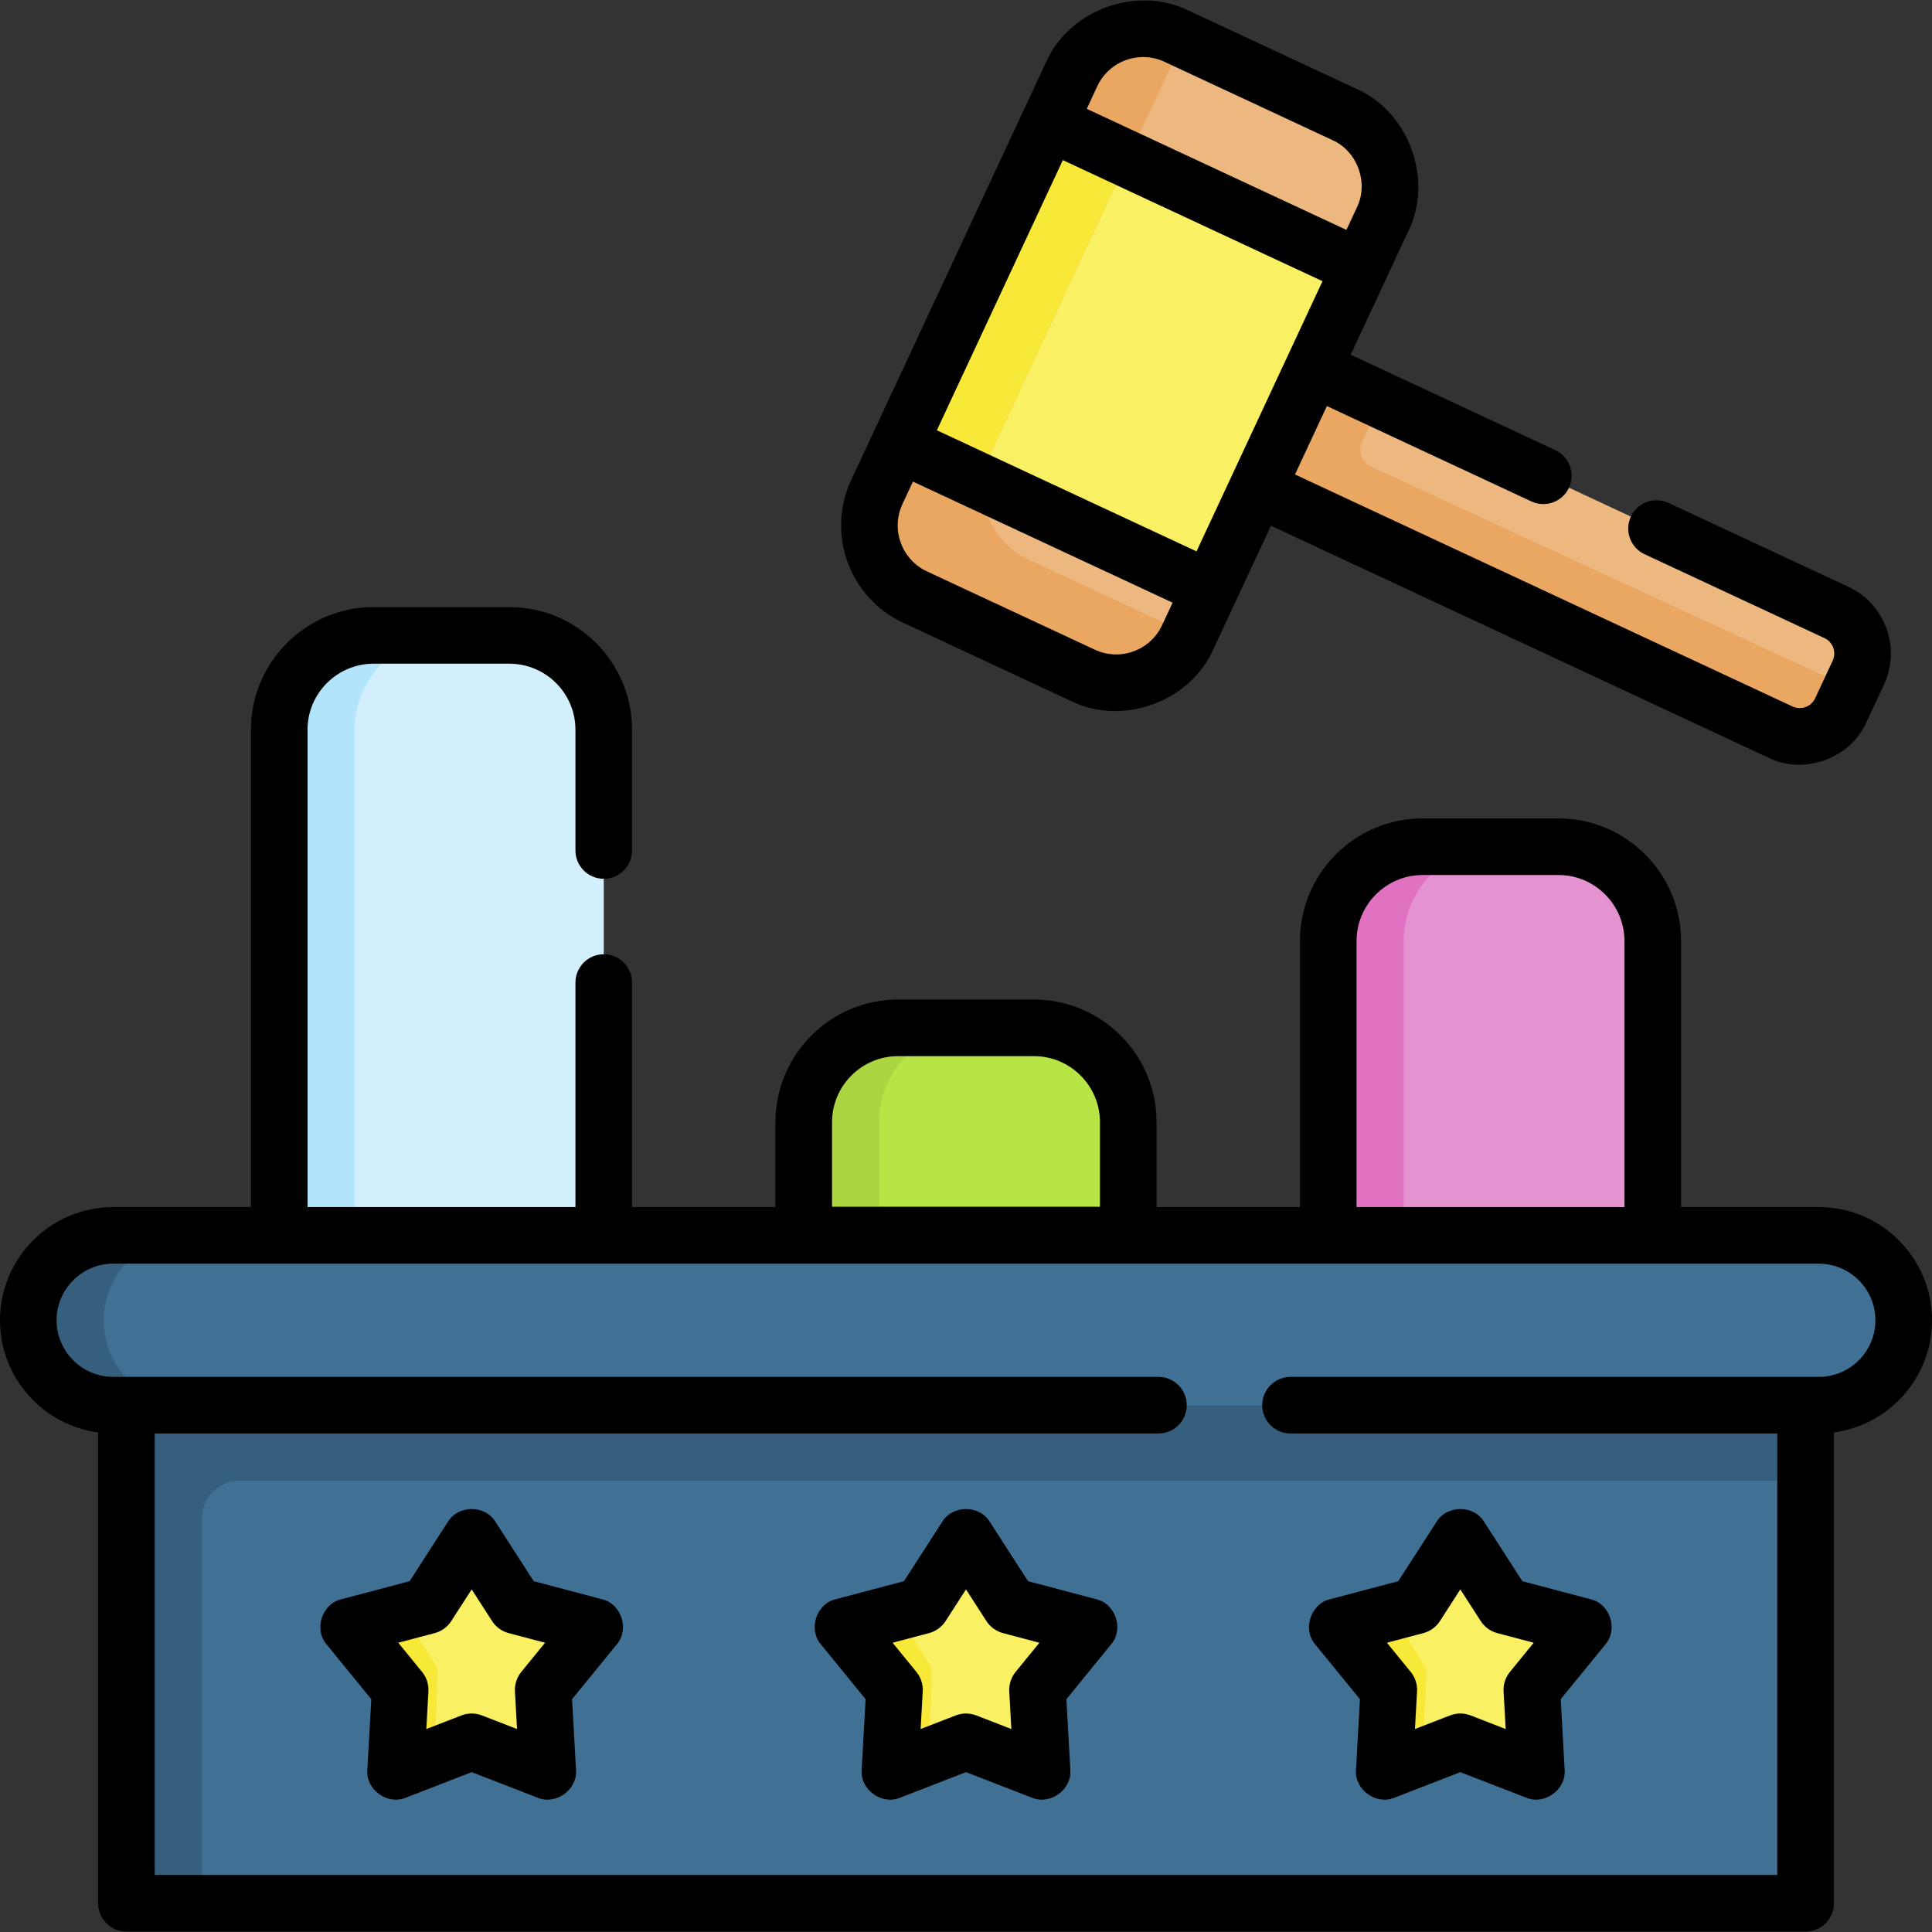 <svg id="Capa_1" enable-background="new 0 0 512 512" height="512" viewBox="0 0 512 512" width="512" xmlns="http://www.w3.org/2000/svg"><rect x="0" y="0" width="512" height="512" fill="#333333" stroke="none"/><g><g><path d="m160 337.388h-86v-144c0-13.807 11.193-25 25-25h36c13.807 0 25 11.193 25 25z" fill="#d3effd"/><path d="m299 337.303h-86v-39.915c0-13.807 11.193-25 25-25h36c13.807 0 25 11.193 25 25z" fill="#b7e546"/><path d="m438 337.388h-86v-88c0-13.807 11.193-25 25-25h36c13.807 0 25 11.193 25 25z" fill="#e592d0"/><path d="m119 168.388c-13.81 0-25 11.19-25 25v144h-20v-144c0-13.81 11.19-25 25-25z" fill="#b2e5fb"/><path d="m258 272.388c-13.81 0-25 11.19-25 25v39.91h-20v-39.91c0-13.81 11.19-25 25-25z" fill="#abd641"/><path d="m397 224.388c-13.81 0-25 11.19-25 25v88h-20v-88c0-13.81 11.19-25 25-25z" fill="#e172c1"/><path d="m478.5 372.388v127c0 2.761-2.239 5-5 5h-435c-2.761 0-5-2.239-5-5v-127l224.5-10z" fill="#407194"/><path d="m33.5 372.388h445v20h-445z" fill="#407194"/><path d="m478.5 392.388v-20h-425-20v20 107c0 2.761 2.239 5 5 5h20c-2.76 0-5-2.24-5-5v-97c0-5.523 4.477-10 10-10z" fill="#365f7e"/><path d="m482 372.388h-224-2-226c-12.426 0-22.5-10.074-22.5-22.5 0-12.426 10.074-22.5 22.5-22.5h452c12.426 0 22.5 10.074 22.5 22.5 0 12.426-10.074 22.5-22.5 22.5z" fill="#407194"/><path d="m50 372.388h-20c-12.43 0-22.5-10.07-22.5-22.5 0-6.22 2.52-11.84 6.59-15.91s9.69-6.59 15.91-6.59h20c-6.22 0-11.84 2.52-15.91 6.59s-6.59 9.69-6.59 15.91c0 12.43 10.07 22.5 22.5 22.5z" fill="#365f7e"/><g fill="#ecb880"><path d="m286.964 178.965-44.484-20.743c-10.473-4.884-15.005-17.333-10.121-27.807l5.949-12.757 29.543-41.526 10.183-43.667 5.949-12.757c4.884-10.473 17.333-15.005 27.807-10.121l44.484 20.743c10.473 4.884 15.005 17.333 10.121 27.807l-51.624 110.707c-4.884 10.473-17.334 15.005-27.807 10.121z"/><path d="m471.883 194.026-138.665-64.661 3.74-19.446 11.052-12.275 138.665 64.661c6.006 2.801 8.605 9.941 5.804 15.947l-4.649 9.969c-2.801 6.008-9.941 8.606-15.947 5.805z"/><path d="m366.1 106.088-14.79 31.72-18.09-8.44 3.74-19.451 11.05-12.27z"/></g><path d="m360.991 117.046 5.109-10.958-18.09-8.44-2 2.221v-.001l-9.05 10.05-3.74 19.45 18.09 8.44.002-.003 120.568 56.224c6.01 2.8 13.15.2 15.95-5.81l2.72-5.82-127.124-58.699c-2.513-1.163-3.605-4.145-2.435-6.654z" fill="#e9a761"/><path d="m252.377 48.811h94v90.931h-94z" fill="#faf063" transform="matrix(.423 -.906 .906 .423 87.411 325.761)"/><path d="m315.12 168.107-.35.74c-4.88 10.47-17.33 15-27.81 10.12l-44.48-20.75c-10.47-4.88-15-17.33-10.12-27.8l5.95-12.76 29.54-41.53 10.18-43.66 5.95-12.76c4.89-10.47 17.34-15 27.81-10.12l1.84.86-5.6 12.02-39.72 85.19-5.95 12.76c-4.88 10.47-.35 22.92 10.12 27.8z" fill="#e9a761"/><path d="m298.84 42.167-30.53 65.49-5.95 12.76c-1.14 2.45-1.77 5.02-1.92 7.56l-22.13-10.32 39.72-85.19z" fill="#f8e837"/><path d="m128.362 412.581 7.512 11.654c.541.839 1.375 1.445 2.34 1.7l13.405 3.543c2.811.743 3.915 4.142 2.078 6.395l-8.763 10.746c-.631.773-.949 1.754-.894 2.751l.773 13.844c.162 2.903-2.729 5.004-5.44 3.952l-12.928-5.013c-.93-.361-1.962-.361-2.892 0l-12.928 5.013c-2.711 1.051-5.602-1.049-5.44-3.952l.773-13.844c.056-.996-.263-1.977-.894-2.751l-8.763-10.746c-1.837-2.253-.733-5.652 2.078-6.395l13.405-3.543c.965-.255 1.799-.861 2.34-1.7l7.512-11.654c1.577-2.444 5.151-2.444 6.726 0z" fill="#faf063"/><path d="m259.362 412.581 7.512 11.654c.541.839 1.375 1.445 2.34 1.7l13.405 3.543c2.811.743 3.915 4.142 2.078 6.395l-8.763 10.746c-.631.773-.949 1.754-.894 2.751l.773 13.844c.162 2.903-2.729 5.004-5.44 3.952l-12.928-5.013c-.93-.361-1.962-.361-2.892 0l-12.928 5.013c-2.711 1.051-5.602-1.049-5.44-3.952l.773-13.844c.056-.996-.263-1.977-.894-2.751l-8.763-10.746c-1.837-2.253-.733-5.652 2.078-6.395l13.405-3.543c.965-.255 1.799-.861 2.34-1.7l7.512-11.654c1.577-2.444 5.151-2.444 6.726 0z" fill="#faf063"/><path d="m390.362 412.581 7.512 11.654c.541.839 1.375 1.445 2.34 1.7l13.405 3.543c2.811.743 3.915 4.142 2.078 6.395l-8.763 10.746c-.631.773-.949 1.754-.894 2.751l.773 13.844c.162 2.903-2.729 5.004-5.44 3.952l-12.928-5.013c-.93-.361-1.962-.361-2.892 0l-12.928 5.013c-2.711 1.051-5.602-1.049-5.44-3.952l.773-13.844c.056-.996-.263-1.977-.894-2.751l-8.763-10.746c-1.837-2.253-.733-5.652 2.078-6.395l13.405-3.543c.965-.255 1.799-.861 2.34-1.7l7.512-11.654c1.577-2.444 5.151-2.444 6.726 0z" fill="#faf063"/><path d="m115.19 462.008c-.05 1.18.2 2.26.66 3.13l-5.22 2.03c-2.71 1.05-5.61-1.05-5.44-3.95l.77-13.85c.05-.99-.26-1.97-.89-2.75l-8.77-10.74c-1.83-2.26-.73-5.66 2.08-6.4l8.22-2.17 8.47 13.35c.63.99.94 2.26.89 3.54z" fill="#f8e837"/><path d="m246.19 462.008c-.05 1.18.2 2.26.66 3.13l-5.22 2.03c-2.71 1.05-5.61-1.05-5.44-3.95l.77-13.85c.05-.99-.26-1.97-.89-2.75l-8.77-10.74c-1.83-2.26-.73-5.66 2.08-6.4l8.22-2.17 8.47 13.35c.63.99.94 2.26.89 3.54z" fill="#f8e837"/><path d="m377.19 462.008c-.05 1.18.2 2.26.66 3.13l-5.22 2.03c-2.71 1.05-5.61-1.05-5.44-3.95l.77-13.85c.05-.99-.26-1.97-.89-2.75l-8.77-10.74c-1.83-2.26-.73-5.66 2.08-6.4l8.22-2.17 8.47 13.35c.63.99.94 2.26.89 3.54z" fill="#f8e837"/></g><g><path d="m512 349.888c0-16.542-13.458-30-30-30h-36.5v-70.5c0-17.921-14.58-32.5-32.5-32.5h-36c-17.92 0-32.5 14.579-32.5 32.5v70.5h-38v-22.5c0-17.921-14.58-32.5-32.5-32.5h-36c-17.92 0-32.5 14.579-32.5 32.5v22.5h-38v-59.5c0-4.143-3.358-7.5-7.5-7.5s-7.5 3.357-7.5 7.5v59.5h-71v-126.5c0-9.649 7.851-17.5 17.5-17.5h36c9.649 0 17.5 7.851 17.5 17.5v32c0 4.143 3.358 7.5 7.5 7.5s7.5-3.357 7.5-7.5v-32c0-17.921-14.58-32.5-32.5-32.5h-36c-17.92 0-32.5 14.579-32.5 32.5v126.5h-36.5c-16.542 0-30 13.458-30 30 0 15.185 11.343 27.763 26 29.726v124.774c0 4.143 3.358 7.5 7.5 7.5h445c4.142 0 7.5-3.357 7.5-7.5v-124.775c14.657-1.963 26-14.54 26-29.725zm-291.5-52.5c0-9.649 7.851-17.5 17.5-17.5h36c9.649 0 17.5 7.851 17.5 17.5v22.415h-71zm139-48c0-9.649 7.851-17.5 17.5-17.5h36c9.649 0 17.5 7.851 17.5 17.5v70.5h-71zm122.5 115.5h-140c-4.142 0-7.5 3.357-7.5 7.5s3.358 7.5 7.5 7.5h129v117h-430v-117h266c4.142 0 7.5-3.357 7.5-7.5s-3.358-7.5-7.5-7.5h-277c-8.271 0-15-6.729-15-15s6.729-15 15-15h452c8.271 0 15 6.729 15 15s-6.729 15-15 15z"/><path d="m239.311 165.019 44.484 20.743c13.731 6.745 31.597.23 37.773-13.748l15.247-32.696 131.899 61.507c9.421 4.625 21.677.158 25.914-9.433l4.649-9.97c4.544-9.744.313-21.369-9.432-25.913l-47.675-22.231c-3.753-1.752-8.216-.127-9.967 3.627s-.126 8.217 3.628 9.967l47.675 22.231c2.249 1.049 3.225 3.731 2.176 5.98l-4.649 9.97c-1.049 2.248-3.73 3.223-5.98 2.177l-131.868-61.492 8.453-18.126 54.193 25.271c3.753 1.753 8.216.128 9.967-3.627 1.75-3.754.126-8.217-3.628-9.967l-54.224-25.286 15.246-32.696c6.743-13.713.232-31.604-13.749-37.773l-44.484-20.744c-13.715-6.745-31.603-.231-37.774 13.748l-51.624 110.707c-6.623 14.205-.455 31.15 13.75 37.774zm61.087 7.596c-3.37 1.227-7.014 1.066-10.265-.447l-44.483-20.743c-6.708-3.129-9.622-11.132-6.493-17.84l2.779-5.96 68.816 32.09-2.779 5.959c-1.515 3.25-4.205 5.716-7.575 6.941zm-18.736-130.183 68.816 32.089-33.387 71.6-68.816-32.09zm16.693-26.496c3.363-1.226 7.01-1.07 10.265.447l44.483 20.743c6.602 2.914 9.678 11.364 6.493 17.84l-2.779 5.96-68.816-32.089 2.779-5.96c1.515-3.249 4.206-5.715 7.575-6.941z"/><path d="m159.536 423.813-18.093-4.782-10.139-15.729c-2.732-4.525-9.876-4.525-12.607 0l-10.139 15.729-18.093 4.782c-5.148 1.2-7.355 7.995-3.896 11.991l11.827 14.503-1.043 18.685c-.449 5.267 5.329 9.465 10.2 7.41l17.447-6.765 17.448 6.766c4.856 2.058 10.655-2.144 10.2-7.41l-1.043-18.685 11.827-14.503c3.459-3.997 1.251-10.791-3.896-11.992zm-21.394 19.268c-1.183 1.45-1.78 3.29-1.676 5.158l.557 9.972-9.312-3.61c-.872-.339-1.792-.508-2.711-.508s-1.839.169-2.711.508l-9.312 3.61.557-9.972c.104-1.868-.493-3.708-1.676-5.158l-6.311-7.739 9.655-2.552c1.809-.479 3.374-1.615 4.387-3.188l5.411-8.395 5.411 8.395c1.014 1.572 2.578 2.709 4.387 3.188l9.655 2.552z"/><path d="m290.536 423.813-18.093-4.782-10.139-15.729c-2.732-4.525-9.876-4.525-12.607 0l-10.139 15.729-18.093 4.782c-5.148 1.2-7.355 7.995-3.896 11.991l11.827 14.503-1.043 18.685c-.449 5.267 5.329 9.466 10.2 7.41l17.447-6.765 17.448 6.766c4.856 2.058 10.655-2.144 10.2-7.41l-1.043-18.685 11.827-14.503c3.459-3.997 1.251-10.791-3.896-11.992zm-21.394 19.268c-1.183 1.45-1.78 3.29-1.676 5.158l.557 9.972-9.312-3.61c-.872-.339-1.792-.508-2.711-.508s-1.839.169-2.711.508l-9.312 3.61.557-9.972c.104-1.868-.493-3.708-1.676-5.158l-6.311-7.739 9.655-2.552c1.809-.479 3.374-1.615 4.387-3.188l5.411-8.395 5.411 8.395c1.014 1.572 2.578 2.709 4.387 3.188l9.655 2.552z"/><path d="m360.395 450.308-1.043 18.685c-.449 5.267 5.329 9.465 10.2 7.41l17.448-6.766 17.448 6.766c4.856 2.058 10.655-2.144 10.2-7.41l-1.043-18.685 11.827-14.503c3.459-3.997 1.252-10.791-3.896-11.991l-18.093-4.782-10.139-15.729c-2.732-4.525-9.876-4.525-12.607 0l-10.139 15.729-18.093 4.782c-5.148 1.2-7.355 7.995-3.896 11.991zm16.807-17.518c1.809-.479 3.374-1.615 4.387-3.188l5.411-8.395 5.411 8.395c1.014 1.572 2.578 2.709 4.387 3.188l9.655 2.552-6.311 7.739c-1.183 1.45-1.78 3.29-1.676 5.158l.557 9.972-9.312-3.61c-.872-.339-1.792-.508-2.711-.508s-1.839.169-2.711.508l-9.312 3.61.557-9.972c.104-1.868-.493-3.708-1.676-5.158l-6.311-7.739z"/></g></g></svg>
